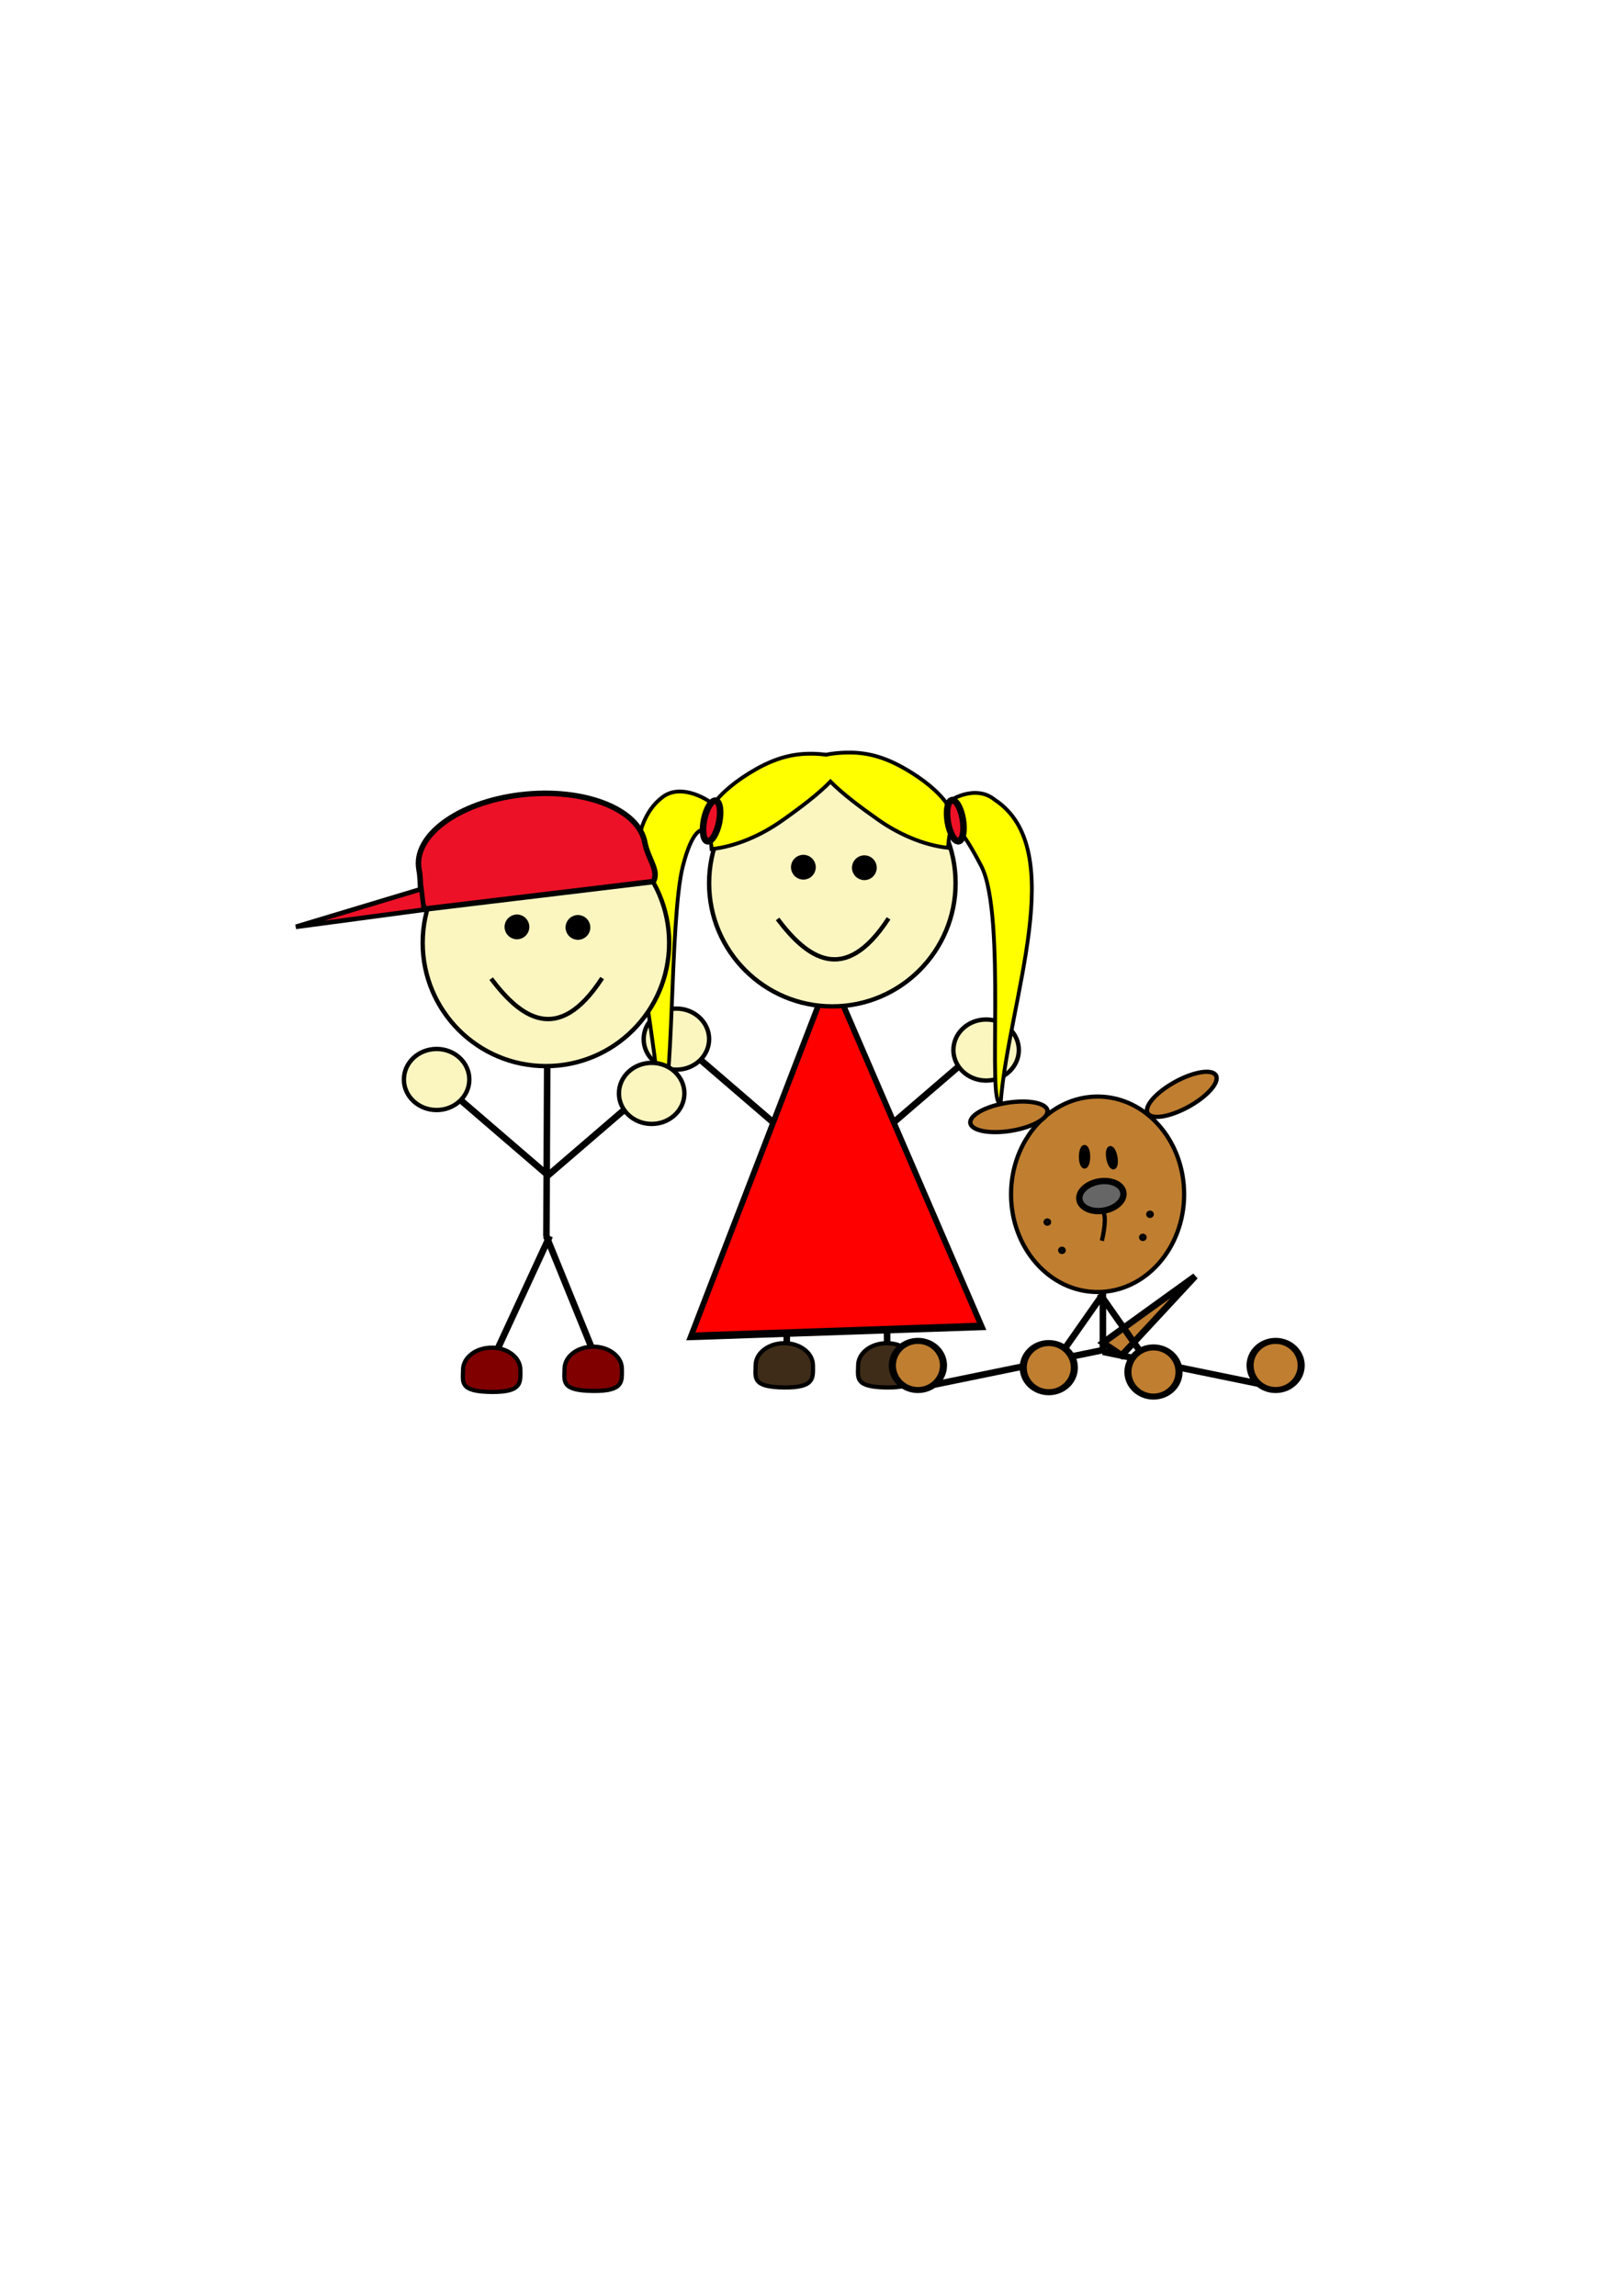 <?xml version="1.0" encoding="UTF-8" standalone="no"?>
<!-- Created with Inkscape (http://www.inkscape.org/) -->

<svg
   xmlns:dc="http://purl.org/dc/elements/1.1/"
   xmlns:cc="http://creativecommons.org/ns#"
   xmlns:rdf="http://www.w3.org/1999/02/22-rdf-syntax-ns#"
   xmlns:svg="http://www.w3.org/2000/svg"
   xmlns="http://www.w3.org/2000/svg"
   xmlns:xlink="http://www.w3.org/1999/xlink"
   xmlns:sodipodi="http://sodipodi.sourceforge.net/DTD/sodipodi-0.dtd"
   xmlns:inkscape="http://www.inkscape.org/namespaces/inkscape"
   width="744.094"
   height="1052.362"
   id="svg2"
   version="1.1"
   inkscape:version="0.48.2 r9819"
   sodipodi:docname="Kids Logo.svg">
  <defs
     id="defs4">
    <linearGradient
       id="linearGradient4313">
      <stop
         style="stop-color:#f3ded2;stop-opacity:1;"
         offset="0"
         id="stop4315" />
      <stop
         style="stop-color:#f1a378;stop-opacity:1;"
         offset="1"
         id="stop4317" />
    </linearGradient>
    <linearGradient
       id="linearGradient4288">
      <stop
         style="stop-color:#fff8f8;stop-opacity:1;"
         offset="0"
         id="stop4290" />
      <stop
         style="stop-color:#000000;stop-opacity:1;"
         offset="1"
         id="stop4292" />
    </linearGradient>
    <radialGradient
       inkscape:collect="always"
       xlink:href="#linearGradient4288"
       id="radialGradient4294"
       cx="1210.186"
       cy="527.905"
       fx="1210.186"
       fy="527.905"
       r="18.063"
       gradientTransform="matrix(0.926,0.045,-0.033,0.679,366.716,-119.538)"
       gradientUnits="userSpaceOnUse" />
    <radialGradient
       inkscape:collect="always"
       xlink:href="#linearGradient4288"
       id="radialGradient4298"
       gradientUnits="userSpaceOnUse"
       gradientTransform="matrix(0.926,0.045,-0.033,0.679,287.716,-121.538)"
       cx="1210.186"
       cy="527.905"
       fx="1210.186"
       fy="527.905"
       r="18.063" />
    <radialGradient
       inkscape:collect="always"
       xlink:href="#linearGradient4313"
       id="radialGradient4319"
       cx="1001.649"
       cy="148.629"
       fx="1001.649"
       fy="148.629"
       r="21.597"
       gradientTransform="matrix(0.746,0,0,0.533,672.593,27.215)"
       gradientUnits="userSpaceOnUse" />
  </defs>
  <sodipodi:namedview
     id="base"
     pagecolor="#ffffff"
     bordercolor="#666666"
     borderopacity="1.0"
     inkscape:pageopacity="0.0"
     inkscape:pageshadow="2"
     inkscape:zoom="0.62811075"
     inkscape:cx="452.24663"
     inkscape:cy="694.12335"
     inkscape:document-units="px"
     inkscape:current-layer="layer1"
     showgrid="false"
     inkscape:window-width="1440"
     inkscape:window-height="850"
     inkscape:window-x="-8"
     inkscape:window-y="272"
     inkscape:window-maximized="1" />
  <g
     inkscape:groupmode="layer"
     id="layer3"
     inkscape:label="Background" />
  <g
     inkscape:label="Boy"
     inkscape:groupmode="layer"
     id="layer1">
    <g
       id="g4475"
       transform="translate(-108.261,1.592)">
      <path
         inkscape:connector-curvature="0"
         id="path4361"
         d="m 425.365,480.726 43,37"
         style="fill:none;stroke:#000000;stroke-width:3;stroke-linecap:butt;stroke-linejoin:miter;stroke-miterlimit:4;stroke-opacity:1;stroke-dasharray:none" />
      <path
         style="fill:none;stroke:#000000;stroke-width:3;stroke-linecap:butt;stroke-linejoin:miter;stroke-miterlimit:4;stroke-opacity:1;stroke-dasharray:none"
         d="m 555.365,480.726 -43,37"
         id="path4363"
         inkscape:connector-curvature="0" />
      <path
         style="fill:none;stroke:#000000;stroke-width:3;stroke-linecap:butt;stroke-linejoin:miter;stroke-miterlimit:4;stroke-opacity:1;stroke-dasharray:none"
         d="m 468.718,564.863 0.295,56.727"
         id="path4371"
         inkscape:connector-curvature="0" />
      <path
         inkscape:connector-curvature="0"
         id="path4373"
         d="m 514.718,563.863 0.295,56.727"
         style="fill:none;stroke:#000000;stroke-width:3;stroke-linecap:butt;stroke-linejoin:miter;stroke-miterlimit:4;stroke-opacity:1;stroke-dasharray:none" />
      <path
         transform="matrix(1.229,0,0,1.74,-626.445,224.712)"
         inkscape:transform-center-y="-26.09422"
         inkscape:transform-center-x="-0.93352158"
         d="m 964,219.362 -108.481,2.631 51.962,-95.263 z"
         inkscape:randomized="0"
         inkscape:rounded="0"
         inkscape:flatsided="true"
         sodipodi:arg2="1.5465443"
         sodipodi:arg1="0.49934672"
         sodipodi:r2="31.324909"
         sodipodi:r1="62.649818"
         sodipodi:cy="189.36218"
         sodipodi:cx="909"
         sodipodi:sides="3"
         id="path4323"
         style="fill:#ff0000;fill-opacity:1;stroke:#000000;stroke-width:2;stroke-linecap:round;stroke-linejoin:miter;stroke-miterlimit:4;stroke-opacity:1;stroke-dasharray:none"
         sodipodi:type="star" />
      <path
         transform="translate(-418.635,272.364)"
         d="m 965,130.862 c 0,31.204 -25.296,56.5 -56.5,56.5 -31.204,0 -56.5,-25.296 -56.5,-56.5 0,-31.204 25.296,-56.5 56.5,-56.5 31.204,0 56.5,25.296 56.5,56.5 z"
         sodipodi:ry="56.5"
         sodipodi:rx="56.5"
         sodipodi:cy="130.86218"
         sodipodi:cx="908.5"
         id="path4321"
         style="fill:#fbf5c0;fill-opacity:1;stroke:#000000;stroke-width:2;stroke-linecap:round;stroke-linejoin:miter;stroke-miterlimit:4;stroke-opacity:1;stroke-dasharray:none"
         sodipodi:type="arc" />
      <path
         transform="matrix(1.164,0,0,1.164,-412.297,261.037)"
         sodipodi:type="arc"
         style="fill:#000000;fill-opacity:1;stroke:#000000;stroke-width:2;stroke-linecap:round;stroke-linejoin:miter;stroke-miterlimit:4;stroke-opacity:1;stroke-dasharray:none"
         id="path4353"
         sodipodi:cx="787.66339"
         sodipodi:cy="116.08306"
         sodipodi:rx="3.8827534"
         sodipodi:ry="3.8827534"
         d="m 791.546,116.083 c 0,2.144 -1.738,3.883 -3.883,3.883 -2.144,0 -3.883,-1.738 -3.883,-3.883 0,-2.144 1.738,-3.883 3.883,-3.883 2.144,0 3.883,1.738 3.883,3.883 z" />
      <path
         sodipodi:nodetypes="cc"
         inkscape:connector-curvature="0"
         id="path4355"
         d="m 464.759,419.643 c 13.05,17.313 30.444,31.238 50.877,-0.268"
         style="fill:none;stroke:#000000;stroke-width:2;stroke-linecap:butt;stroke-linejoin:miter;stroke-miterlimit:4;stroke-opacity:1;stroke-dasharray:none" />
      <path
         transform="translate(-429.635,527.364)"
         d="m 1005,-47.638 c 0,7.732 -6.716,14 -15,14 -8.284,0 -15,-6.268 -15,-14 0,-7.732 6.716,-14 15,-14 8.284,0 15,6.268 15,14 z"
         sodipodi:ry="14"
         sodipodi:rx="15"
         sodipodi:cy="-47.637817"
         sodipodi:cx="990"
         id="path4357"
         style="fill:#fbf5c0;fill-opacity:1;stroke:#000000;stroke-width:2;stroke-linecap:round;stroke-linejoin:miter;stroke-miterlimit:4;stroke-opacity:1;stroke-dasharray:none"
         sodipodi:type="arc" />
      <path
         sodipodi:type="arc"
         style="fill:#fbf5c0;fill-opacity:1;stroke:#000000;stroke-width:2;stroke-linecap:round;stroke-linejoin:miter;stroke-miterlimit:4;stroke-opacity:1;stroke-dasharray:none"
         id="path4359"
         sodipodi:cx="990"
         sodipodi:cy="-47.637817"
         sodipodi:rx="15"
         sodipodi:ry="14"
         d="m 1005,-47.638 c 0,7.732 -6.716,14 -15,14 -8.284,0 -15,-6.268 -15,-14 0,-7.732 6.716,-14 15,-14 8.284,0 15,6.268 15,14 z"
         transform="translate(-571.635,522.364)" />
      <path
         sodipodi:nodetypes="sssss"
         inkscape:connector-curvature="0"
         id="path4365"
         d="m 480.978,624.244 c 0,5.607 1.055,10.288 -13.142,10.152 -15.06,-0.144 -13.142,-4.545 -13.142,-10.152 0,-5.607 5.884,-10.152 13.142,-10.152 7.258,0 13.142,4.545 13.142,10.152 z"
         style="fill:#3e2c18;fill-opacity:1;stroke:#000000;stroke-width:1.922;stroke-linecap:round;stroke-linejoin:miter;stroke-miterlimit:4;stroke-opacity:1" />
      <path
         style="fill:#3e2c18;fill-opacity:1;stroke:#000000;stroke-width:1.922;stroke-linecap:round;stroke-linejoin:miter;stroke-miterlimit:4;stroke-opacity:1"
         d="m 527.978,624.244 c 0,5.607 1.055,10.288 -13.142,10.152 -15.06,-0.144 -13.142,-4.545 -13.142,-10.152 0,-5.607 5.884,-10.152 13.142,-10.152 7.258,0 13.142,4.545 13.142,10.152 z"
         id="path4369"
         inkscape:connector-curvature="0"
         sodipodi:nodetypes="sssss" />
      <path
         transform="matrix(0.986,-0.164,0.164,0.986,-342.304,567.113)"
         d="m 912,-44.138 c 0,5.247 -1.567,9.5 -3.5,9.5 -1.933,0 -3.5,-4.253 -3.5,-9.5 0,-5.247 1.567,-9.5 3.5,-9.5 1.933,0 3.5,4.253 3.5,9.5 z"
         sodipodi:ry="9.5"
         sodipodi:rx="3.5"
         sodipodi:cy="-44.137817"
         sodipodi:cx="908.5"
         id="path4375"
         style="fill:#ed1127;fill-opacity:1;stroke:#000000;stroke-width:3;stroke-linecap:round;stroke-linejoin:miter;stroke-miterlimit:4;stroke-opacity:1;stroke-dasharray:none"
         sodipodi:type="arc" />
      <path
         sodipodi:nodetypes="scsscccscscscscccss"
         style="fill:#ffff00;fill-opacity:1;stroke:#000000;stroke-width:1.74;stroke-linecap:round;stroke-linejoin:miter;stroke-miterlimit:4;stroke-opacity:1;stroke-dasharray:none"
         d="m 495.962,343.382 c -2.183,0.054 -6.069,0.334 -8.875,0.969 -2.077,-0.247 -4.196,-0.403 -5.594,-0.438 -7.292,-0.179 -15.557,0.828 -26.562,7.031 -9.194,5.182 -16.233,11.173 -19.781,16.344 -0.449,-1.223 -14.429,-10.693 -23.469,-3.233 -23.643,18.198 -7.398,77.133 -0.759,139.73 6.543,4.12 4.092,-83.831 10.427,-108.433 5.696,-22.121 12.425,-19.015 13.176,-7.751 11.392,-1.177 23.07,-6.603 31.719,-12.656 8.453,-5.916 17.337,-12.625 22.75,-18.281 5.449,5.546 14.049,12.01 22.25,17.75 8.649,6.053 20.295,11.448 31.688,12.625 0.751,-11.264 2.518,-15.858 15.161,8.247 11.8,22.498 2.396,112.585 8.938,108.465 3.662,-46.718 31.847,-116.073 -2.713,-138.737 -9.04,-7.461 -21.562,0.521 -22.011,1.744 -3.549,-5.17 -10.587,-11.161 -19.781,-16.344 -11.006,-6.203 -19.27,-7.211 -26.562,-7.031 z"
         id="path4383"
         inkscape:connector-curvature="0" />
      <path
         sodipodi:type="arc"
         style="fill:#ed1127;fill-opacity:1;stroke:#000000;stroke-width:3;stroke-linecap:round;stroke-linejoin:miter;stroke-miterlimit:4;stroke-opacity:1;stroke-dasharray:none"
         id="path4377"
         sodipodi:cx="908.5"
         sodipodi:cy="-44.137817"
         sodipodi:rx="3.5"
         sodipodi:ry="9.5"
         d="m 912,-44.138 c 0,5.247 -1.567,9.5 -3.5,9.5 -1.933,0 -3.5,-4.253 -3.5,-9.5 0,-5.247 1.567,-9.5 3.5,-9.5 1.933,0 3.5,4.253 3.5,9.5 z"
         transform="matrix(0.986,-0.164,0.164,0.986,-342.304,567.113)" />
      <path
         transform="matrix(0.979,0.203,-0.203,0.979,-463.883,233.521)"
         d="m 912,-44.138 c 0,5.247 -1.567,9.5 -3.5,9.5 -1.933,0 -3.5,-4.253 -3.5,-9.5 0,-5.247 1.567,-9.5 3.5,-9.5 1.933,0 3.5,4.253 3.5,9.5 z"
         sodipodi:ry="9.5"
         sodipodi:rx="3.5"
         sodipodi:cy="-44.137817"
         sodipodi:cx="908.5"
         id="path4379"
         style="fill:#ed1127;fill-opacity:1;stroke:#000000;stroke-width:3;stroke-linecap:round;stroke-linejoin:miter;stroke-miterlimit:4;stroke-opacity:1;stroke-dasharray:none"
         sodipodi:type="arc" />
      <path
         d="m 791.546,116.083 c 0,2.144 -1.738,3.883 -3.883,3.883 -2.144,0 -3.883,-1.738 -3.883,-3.883 0,-2.144 1.738,-3.883 3.883,-3.883 2.144,0 3.883,1.738 3.883,3.883 z"
         sodipodi:ry="3.8827534"
         sodipodi:rx="3.8827534"
         sodipodi:cy="116.08306"
         sodipodi:cx="787.66339"
         id="path4381"
         style="fill:#000000;fill-opacity:1;stroke:#000000;stroke-width:2;stroke-linecap:round;stroke-linejoin:miter;stroke-miterlimit:4;stroke-opacity:1;stroke-dasharray:none"
         sodipodi:type="arc"
         transform="matrix(1.164,0,0,1.164,-440.255,260.797)" />
    </g>
    <g
       id="g4494"
       transform="translate(-19.105,6.368)">
      <path
         style="fill:none;stroke:#000000;stroke-width:3;stroke-linecap:butt;stroke-linejoin:miter;stroke-miterlimit:4;stroke-opacity:1;stroke-dasharray:none"
         d="m 226.28,494.456 43,37"
         id="path4385"
         inkscape:connector-curvature="0" />
      <path
         inkscape:connector-curvature="0"
         id="path4387"
         d="m 312.876,495.826 -43,37"
         style="fill:none;stroke:#000000;stroke-width:3;stroke-linecap:butt;stroke-linejoin:miter;stroke-miterlimit:4;stroke-opacity:1;stroke-dasharray:none" />
      <path
         inkscape:connector-curvature="0"
         id="path4389"
         d="m 271.169,560.191 -23.795,51.496"
         style="fill:none;stroke:#000000;stroke-width:3;stroke-linecap:butt;stroke-linejoin:miter;stroke-miterlimit:4;stroke-opacity:1;stroke-dasharray:none" />
      <path
         style="fill:none;stroke:#000000;stroke-width:3;stroke-linecap:butt;stroke-linejoin:miter;stroke-miterlimit:4;stroke-opacity:1;stroke-dasharray:none"
         d="m 269.456,560.036 21.374,52.547"
         id="path4391"
         inkscape:connector-curvature="0" />
      <path
         inkscape:connector-curvature="0"
         id="path4430"
         d="m 270.066,464.394 -0.457,95.946"
         style="fill:none;stroke:#000000;stroke-width:3;stroke-linecap:butt;stroke-linejoin:miter;stroke-miterlimit:4;stroke-opacity:1;stroke-dasharray:none" />
      <path
         sodipodi:type="arc"
         style="fill:#fbf5c0;fill-opacity:1;stroke:#000000;stroke-width:2;stroke-linecap:round;stroke-linejoin:miter;stroke-miterlimit:4;stroke-opacity:1;stroke-dasharray:none"
         id="path4395"
         sodipodi:cx="908.5"
         sodipodi:cy="130.86218"
         sodipodi:rx="56.5"
         sodipodi:ry="56.5"
         d="m 965,130.862 c 0,31.204 -25.296,56.5 -56.5,56.5 -31.204,0 -56.5,-25.296 -56.5,-56.5 0,-31.204 25.296,-56.5 56.5,-56.5 31.204,0 56.5,25.296 56.5,56.5 z"
         transform="translate(-639.108,294.956)" />
      <path
         d="m 791.546,116.083 c 0,2.144 -1.738,3.883 -3.883,3.883 -2.144,0 -3.883,-1.738 -3.883,-3.883 0,-2.144 1.738,-3.883 3.883,-3.883 2.144,0 3.883,1.738 3.883,3.883 z"
         sodipodi:ry="3.8827534"
         sodipodi:rx="3.8827534"
         sodipodi:cy="116.08306"
         sodipodi:cx="787.66339"
         id="path4397"
         style="fill:#000000;fill-opacity:1;stroke:#000000;stroke-width:2;stroke-linecap:round;stroke-linejoin:miter;stroke-miterlimit:4;stroke-opacity:1;stroke-dasharray:none"
         sodipodi:type="arc"
         transform="matrix(1.164,0,0,1.164,-632.77,283.629)" />
      <path
         style="fill:none;stroke:#000000;stroke-width:2;stroke-linecap:butt;stroke-linejoin:miter;stroke-miterlimit:4;stroke-opacity:1;stroke-dasharray:none"
         d="m 244.286,442.235 c 13.05,17.313 30.444,31.238 50.877,-0.268"
         id="path4399"
         inkscape:connector-curvature="0"
         sodipodi:nodetypes="cc" />
      <path
         sodipodi:type="arc"
         style="fill:#fbf5c0;fill-opacity:1;stroke:#000000;stroke-width:2;stroke-linecap:round;stroke-linejoin:miter;stroke-miterlimit:4;stroke-opacity:1;stroke-dasharray:none"
         id="path4401"
         sodipodi:cx="990"
         sodipodi:cy="-47.637817"
         sodipodi:rx="15"
         sodipodi:ry="14"
         d="m 1005,-47.638 c 0,7.732 -6.716,14 -15,14 -8.284,0 -15,-6.268 -15,-14 0,-7.732 6.716,-14 15,-14 8.284,0 15,6.268 15,14 z"
         transform="translate(-672.124,542.464)" />
      <path
         transform="translate(-770.72,536.094)"
         d="m 1005,-47.638 c 0,7.732 -6.716,14 -15,14 -8.284,0 -15,-6.268 -15,-14 0,-7.732 6.716,-14 15,-14 8.284,0 15,6.268 15,14 z"
         sodipodi:ry="14"
         sodipodi:rx="15"
         sodipodi:cy="-47.637817"
         sodipodi:cx="990"
         id="path4403"
         style="fill:#fbf5c0;fill-opacity:1;stroke:#000000;stroke-width:2;stroke-linecap:round;stroke-linejoin:miter;stroke-miterlimit:4;stroke-opacity:1;stroke-dasharray:none"
         sodipodi:type="arc" />
      <path
         style="fill:#800000;fill-opacity:1;stroke:#000000;stroke-width:1.922;stroke-linecap:round;stroke-linejoin:miter;stroke-miterlimit:4;stroke-opacity:1"
         d="m 257.678,621.526 c 0,5.607 1.055,10.288 -13.142,10.152 -15.06,-0.144 -13.142,-4.545 -13.142,-10.152 0,-5.607 5.884,-10.152 13.142,-10.152 7.258,0 13.142,4.545 13.142,10.152 z"
         id="path4405"
         inkscape:connector-curvature="0"
         sodipodi:nodetypes="sssss" />
      <path
         sodipodi:nodetypes="sssss"
         inkscape:connector-curvature="0"
         id="path4407"
         d="m 304.221,621.069 c 0,5.607 1.055,10.288 -13.142,10.152 -15.06,-0.144 -13.142,-4.545 -13.142,-10.152 0,-5.607 5.884,-10.152 13.142,-10.152 7.258,0 13.142,4.545 13.142,10.152 z"
         style="fill:#800000;fill-opacity:1;stroke:#000000;stroke-width:1.922;stroke-linecap:round;stroke-linejoin:miter;stroke-miterlimit:4;stroke-opacity:1" />
      <path
         transform="matrix(1.164,0,0,1.164,-660.728,283.389)"
         sodipodi:type="arc"
         style="fill:#000000;fill-opacity:1;stroke:#000000;stroke-width:2;stroke-linecap:round;stroke-linejoin:miter;stroke-miterlimit:4;stroke-opacity:1;stroke-dasharray:none"
         id="path4417"
         sodipodi:cx="787.66339"
         sodipodi:cy="116.08306"
         sodipodi:rx="3.8827534"
         sodipodi:ry="3.8827534"
         d="m 791.546,116.083 c 0,2.144 -1.738,3.883 -3.883,3.883 -2.144,0 -3.883,-1.738 -3.883,-3.883 0,-2.144 1.738,-3.883 3.883,-3.883 2.144,0 3.883,1.738 3.883,3.883 z" />
      <path
         inkscape:connector-curvature="0"
         id="path4419"
         d="m 257.766,357.966 c -28.586,3.44 -49.426,18.793 -46.547,34.292 1.182,6.362 -0.017,13.105 2.683,18.068 l 104.748,-12.605 c 2.782,-4.989 -2.514,-10.399 -3.911,-17.921 -2.879,-15.499 -28.387,-25.274 -56.973,-21.834 z"
         style="fill:#ed1127;fill-opacity:1;stroke:#000000;stroke-width:2.519;stroke-linecap:round;stroke-linejoin:miter;stroke-miterlimit:4;stroke-opacity:1" />
      <path
         sodipodi:nodetypes="cccc"
         inkscape:connector-curvature="0"
         id="path4427"
         d="m 154.758,418.469 57.563,-17.341 1.128,9.493 z"
         inkscape:transform-center-y="-9.8790341"
         inkscape:transform-center-x="-0.5779321"
         style="fill:#ed1127;fill-opacity:1;stroke:#000000;stroke-width:2.147;stroke-linecap:round;stroke-linejoin:miter;stroke-miterlimit:4;stroke-opacity:1" />
    </g>
    <g
       id="g4511"
       transform="translate(-369.362,22.289)">
      <path
         transform="matrix(0.588,-0.324,0.309,0.561,191.362,523.36)"
         d="m 997.435,482.183 c 0,5.592 -11.933,10.126 -26.653,10.126 -14.72,0 -26.653,-4.533 -26.653,-10.126 0,-5.592 11.933,-10.126 26.653,-10.126 14.72,0 26.653,4.533 26.653,10.126 z"
         sodipodi:ry="10.125652"
         sodipodi:rx="26.652578"
         sodipodi:cy="482.1832"
         sodipodi:cx="970.78235"
         id="path4452"
         style="fill:#bf7e30;fill-opacity:1;stroke:#000000;stroke-width:3;stroke-linecap:round;stroke-linejoin:miter;stroke-miterlimit:4;stroke-opacity:1;stroke-dasharray:none"
         sodipodi:type="arc" />
      <path
         sodipodi:nodetypes="cccc"
         inkscape:connector-curvature="0"
         id="path4472"
         d="m 917.333,562.699 -33.704,36.333 -8.586,-5.816 z"
         inkscape:transform-center-y="1.3678938"
         inkscape:transform-center-x="10.051626"
         style="fill:#bf7e30;fill-opacity:1;stroke:#000000;stroke-width:3;stroke-linecap:round;stroke-linejoin:miter;stroke-miterlimit:4;stroke-opacity:1" />
      <path
         transform="matrix(0.64,0,0,0.64,292.735,168.44)"
         d="m 968,557.362 c 0,38.66 -27.758,70 -62,70 -34.242,0 -62,-31.34 -62,-70 0,-38.66 27.758,-70 62,-70 34.242,0 62,31.34 62,70 z"
         sodipodi:ry="70"
         sodipodi:rx="62"
         sodipodi:cy="557.36218"
         sodipodi:cx="906"
         id="path4432"
         style="fill:#bf7e30;fill-opacity:1;stroke:#000000;stroke-width:3;stroke-linecap:round;stroke-linejoin:miter;stroke-miterlimit:4;stroke-opacity:1;stroke-dasharray:none"
         sodipodi:type="arc" />
      <path
         transform="matrix(0.958,-0.164,0.165,0.953,-142.353,257.107)"
         d="m 994,451.362 c 0,3.866 -4.701,7 -10.5,7 -5.799,0 -10.5,-3.134 -10.5,-7 0,-3.866 4.701,-7 10.5,-7 5.799,0 10.5,3.134 10.5,7 z"
         sodipodi:ry="7"
         sodipodi:rx="10.5"
         sodipodi:cy="451.36218"
         sodipodi:cx="983.5"
         id="path4436"
         style="fill:#666666;fill-opacity:1;stroke:#000000;stroke-width:3;stroke-linecap:round;stroke-linejoin:miter;stroke-miterlimit:4;stroke-opacity:1;stroke-dasharray:none"
         sodipodi:type="arc" />
      <path
         sodipodi:nodetypes="cc"
         inkscape:connector-curvature="0"
         id="path4438"
         d="m 875.433,533.794 c 1.38,3.52 -0.893,12.614 -0.904,12.658"
         style="fill:none;stroke:#000000;stroke-width:1.92;stroke-linecap:butt;stroke-linejoin:miter;stroke-miterlimit:4;stroke-opacity:1;stroke-dasharray:none" />
      <path
         transform="matrix(0.64,0,0,0.64,292.735,168.44)"
         d="m 871.272,577.271 c 0,0.643 -0.573,1.164 -1.28,1.164 -0.707,0 -1.28,-0.521 -1.28,-1.164 0,-0.643 0.573,-1.164 1.28,-1.164 0.707,0 1.28,0.521 1.28,1.164 z"
         sodipodi:ry="1.1638681"
         sodipodi:rx="1.2802548"
         sodipodi:cy="577.27124"
         sodipodi:cx="869.99139"
         id="path4440"
         style="fill:#666666;fill-opacity:1;stroke:#000000;stroke-width:3;stroke-linecap:round;stroke-linejoin:miter;stroke-miterlimit:4;stroke-opacity:1;stroke-dasharray:none"
         sodipodi:type="arc" />
      <path
         transform="matrix(0.64,0,0,0.64,299.438,181.399)"
         sodipodi:type="arc"
         style="fill:#666666;fill-opacity:1;stroke:#000000;stroke-width:3;stroke-linecap:round;stroke-linejoin:miter;stroke-miterlimit:4;stroke-opacity:1;stroke-dasharray:none"
         id="path4442"
         sodipodi:cx="869.99139"
         sodipodi:cy="577.27124"
         sodipodi:rx="1.2802548"
         sodipodi:ry="1.1638681"
         d="m 871.272,577.271 c 0,0.643 -0.573,1.164 -1.28,1.164 -0.707,0 -1.28,-0.521 -1.28,-1.164 0,-0.643 0.573,-1.164 1.28,-1.164 0.707,0 1.28,0.521 1.28,1.164 z" />
      <path
         transform="matrix(0.64,0,0,0.64,336.528,175.441)"
         d="m 871.272,577.271 c 0,0.643 -0.573,1.164 -1.28,1.164 -0.707,0 -1.28,-0.521 -1.28,-1.164 0,-0.643 0.573,-1.164 1.28,-1.164 0.707,0 1.28,0.521 1.28,1.164 z"
         sodipodi:ry="1.1638681"
         sodipodi:rx="1.2802548"
         sodipodi:cy="577.27124"
         sodipodi:cx="869.99139"
         id="path4444"
         style="fill:#666666;fill-opacity:1;stroke:#000000;stroke-width:3;stroke-linecap:round;stroke-linejoin:miter;stroke-miterlimit:4;stroke-opacity:1;stroke-dasharray:none"
         sodipodi:type="arc" />
      <path
         transform="matrix(0.64,0,0,0.64,339.805,164.865)"
         sodipodi:type="arc"
         style="fill:#666666;fill-opacity:1;stroke:#000000;stroke-width:3;stroke-linecap:round;stroke-linejoin:miter;stroke-miterlimit:4;stroke-opacity:1;stroke-dasharray:none"
         id="path4446"
         sodipodi:cx="869.99139"
         sodipodi:cy="577.27124"
         sodipodi:rx="1.2802548"
         sodipodi:ry="1.1638681"
         d="m 871.272,577.271 c 0,0.643 -0.573,1.164 -1.28,1.164 -0.707,0 -1.28,-0.521 -1.28,-1.164 0,-0.643 0.573,-1.164 1.28,-1.164 0.707,0 1.28,0.521 1.28,1.164 z" />
      <path
         transform="matrix(0.63,-0.113,0.113,0.63,233.552,282.258)"
         d="m 932.957,525.828 c 0,3.857 -1.146,6.983 -2.561,6.983 -1.414,0 -2.561,-3.126 -2.561,-6.983 0,-3.857 1.146,-6.983 2.561,-6.983 1.414,0 2.561,3.126 2.561,6.983 z"
         sodipodi:ry="6.9832087"
         sodipodi:rx="2.5605097"
         sodipodi:cy="525.82825"
         sodipodi:cx="930.39612"
         id="path4448"
         style="fill:#000000;fill-opacity:1;stroke:#000000;stroke-width:3;stroke-linecap:round;stroke-linejoin:miter;stroke-miterlimit:4;stroke-opacity:1;stroke-dasharray:none"
         sodipodi:type="arc" />
      <path
         transform="matrix(0.64,0,0,0.64,271.136,171.419)"
         sodipodi:type="arc"
         style="fill:#000000;fill-opacity:1;stroke:#000000;stroke-width:3;stroke-linecap:round;stroke-linejoin:miter;stroke-miterlimit:4;stroke-opacity:1;stroke-dasharray:none"
         id="path4450"
         sodipodi:cx="930.39612"
         sodipodi:cy="525.82825"
         sodipodi:rx="2.5605097"
         sodipodi:ry="6.9832087"
         d="m 932.957,525.828 c 0,3.857 -1.146,6.983 -2.561,6.983 -1.414,0 -2.561,-3.126 -2.561,-6.983 0,-3.857 1.146,-6.983 2.561,-6.983 1.414,0 2.561,3.126 2.561,6.983 z" />
      <path
         sodipodi:type="arc"
         style="fill:#bf7e30;fill-opacity:1;stroke:#000000;stroke-width:3;stroke-linecap:round;stroke-linejoin:miter;stroke-miterlimit:4;stroke-opacity:1;stroke-dasharray:none"
         id="path4454"
         sodipodi:cx="970.78235"
         sodipodi:cy="482.1832"
         sodipodi:rx="26.652578"
         sodipodi:ry="10.125652"
         d="m 997.435,482.183 c 0,5.592 -11.933,10.126 -26.653,10.126 -14.72,0 -26.653,-4.533 -26.653,-10.126 0,-5.592 11.933,-10.126 26.653,-10.126 14.72,0 26.653,4.533 26.653,10.126 z"
         transform="matrix(0.663,-0.108,0.103,0.632,138.624,289.75)" />
      <path
         inkscape:connector-curvature="0"
         id="path4456"
         d="m 875,570.362 c 0,26 0,26 0,26"
         style="fill:none;stroke:#000000;stroke-width:3;stroke-linecap:butt;stroke-linejoin:miter;stroke-miterlimit:4;stroke-opacity:1;stroke-dasharray:none" />
      <path
         inkscape:connector-curvature="0"
         id="path4458"
         d="m 875,597.362 c 83,17 83,17 83,17"
         style="fill:none;stroke:#000000;stroke-width:3;stroke-linecap:butt;stroke-linejoin:miter;stroke-miterlimit:4;stroke-opacity:1;stroke-dasharray:none" />
      <path
         transform="matrix(0.189,0,0,0.161,782.967,513.878)"
         sodipodi:type="arc"
         style="fill:#bf7e30;fill-opacity:1;stroke:#000000;stroke-width:17.207;stroke-linecap:round;stroke-linejoin:miter;stroke-miterlimit:4;stroke-opacity:1;stroke-dasharray:none"
         id="path4434"
         sodipodi:cx="906"
         sodipodi:cy="557.36218"
         sodipodi:rx="62"
         sodipodi:ry="70"
         d="m 968,557.362 c 0,38.66 -27.758,70 -62,70 -34.242,0 -62,-31.34 -62,-70 0,-38.66 27.758,-70 62,-70 34.242,0 62,31.34 62,70 z" />
      <path
         style="fill:none;stroke:#000000;stroke-width:3;stroke-linecap:butt;stroke-linejoin:miter;stroke-miterlimit:4;stroke-opacity:1;stroke-dasharray:none"
         d="m 876,596.362 c -83,17 -83,17 -83,17"
         id="path4460"
         inkscape:connector-curvature="0" />
      <path
         inkscape:connector-curvature="0"
         id="path4462"
         d="m 874.463,571.724 c -28.927,41.276 -28.927,41.276 -28.927,41.276"
         style="fill:none;stroke:#000000;stroke-width:3;stroke-linecap:butt;stroke-linejoin:miter;stroke-miterlimit:4;stroke-opacity:1;stroke-dasharray:none" />
      <path
         style="fill:none;stroke:#000000;stroke-width:3;stroke-linecap:butt;stroke-linejoin:miter;stroke-miterlimit:4;stroke-opacity:1;stroke-dasharray:none"
         d="m 873.537,570.724 c 28.927,41.276 28.927,41.276 28.927,41.276"
         id="path4464"
         inkscape:connector-curvature="0" />
      <path
         d="m 968,557.362 c 0,38.66 -27.758,70 -62,70 -34.242,0 -62,-31.34 -62,-70 0,-38.66 27.758,-70 62,-70 34.242,0 62,31.34 62,70 z"
         sodipodi:ry="70"
         sodipodi:rx="62"
         sodipodi:cy="557.36218"
         sodipodi:cx="906"
         id="path4466"
         style="fill:#bf7e30;fill-opacity:1;stroke:#000000;stroke-width:17.207;stroke-linecap:round;stroke-linejoin:miter;stroke-miterlimit:4;stroke-opacity:1;stroke-dasharray:none"
         sodipodi:type="arc"
         transform="matrix(0.189,0,0,0.161,618.967,513.878)" />
      <path
         transform="matrix(0.189,0,0,0.161,678.967,514.878)"
         sodipodi:type="arc"
         style="fill:#bf7e30;fill-opacity:1;stroke:#000000;stroke-width:17.207;stroke-linecap:round;stroke-linejoin:miter;stroke-miterlimit:4;stroke-opacity:1;stroke-dasharray:none"
         id="path4468"
         sodipodi:cx="906"
         sodipodi:cy="557.36218"
         sodipodi:rx="62"
         sodipodi:ry="70"
         d="m 968,557.362 c 0,38.66 -27.758,70 -62,70 -34.242,0 -62,-31.34 -62,-70 0,-38.66 27.758,-70 62,-70 34.242,0 62,31.34 62,70 z" />
      <path
         d="m 968,557.362 c 0,38.66 -27.758,70 -62,70 -34.242,0 -62,-31.34 -62,-70 0,-38.66 27.758,-70 62,-70 34.242,0 62,31.34 62,70 z"
         sodipodi:ry="70"
         sodipodi:rx="62"
         sodipodi:cy="557.36218"
         sodipodi:cx="906"
         id="path4470"
         style="fill:#bf7e30;fill-opacity:1;stroke:#000000;stroke-width:17.207;stroke-linecap:round;stroke-linejoin:miter;stroke-miterlimit:4;stroke-opacity:1;stroke-dasharray:none"
         sodipodi:type="arc"
         transform="matrix(0.189,0,0,0.161,726.967,516.878)" />
    </g>
  </g>
  <g
     inkscape:groupmode="layer"
     id="layer2"
     inkscape:label="Outline" />
</svg>

